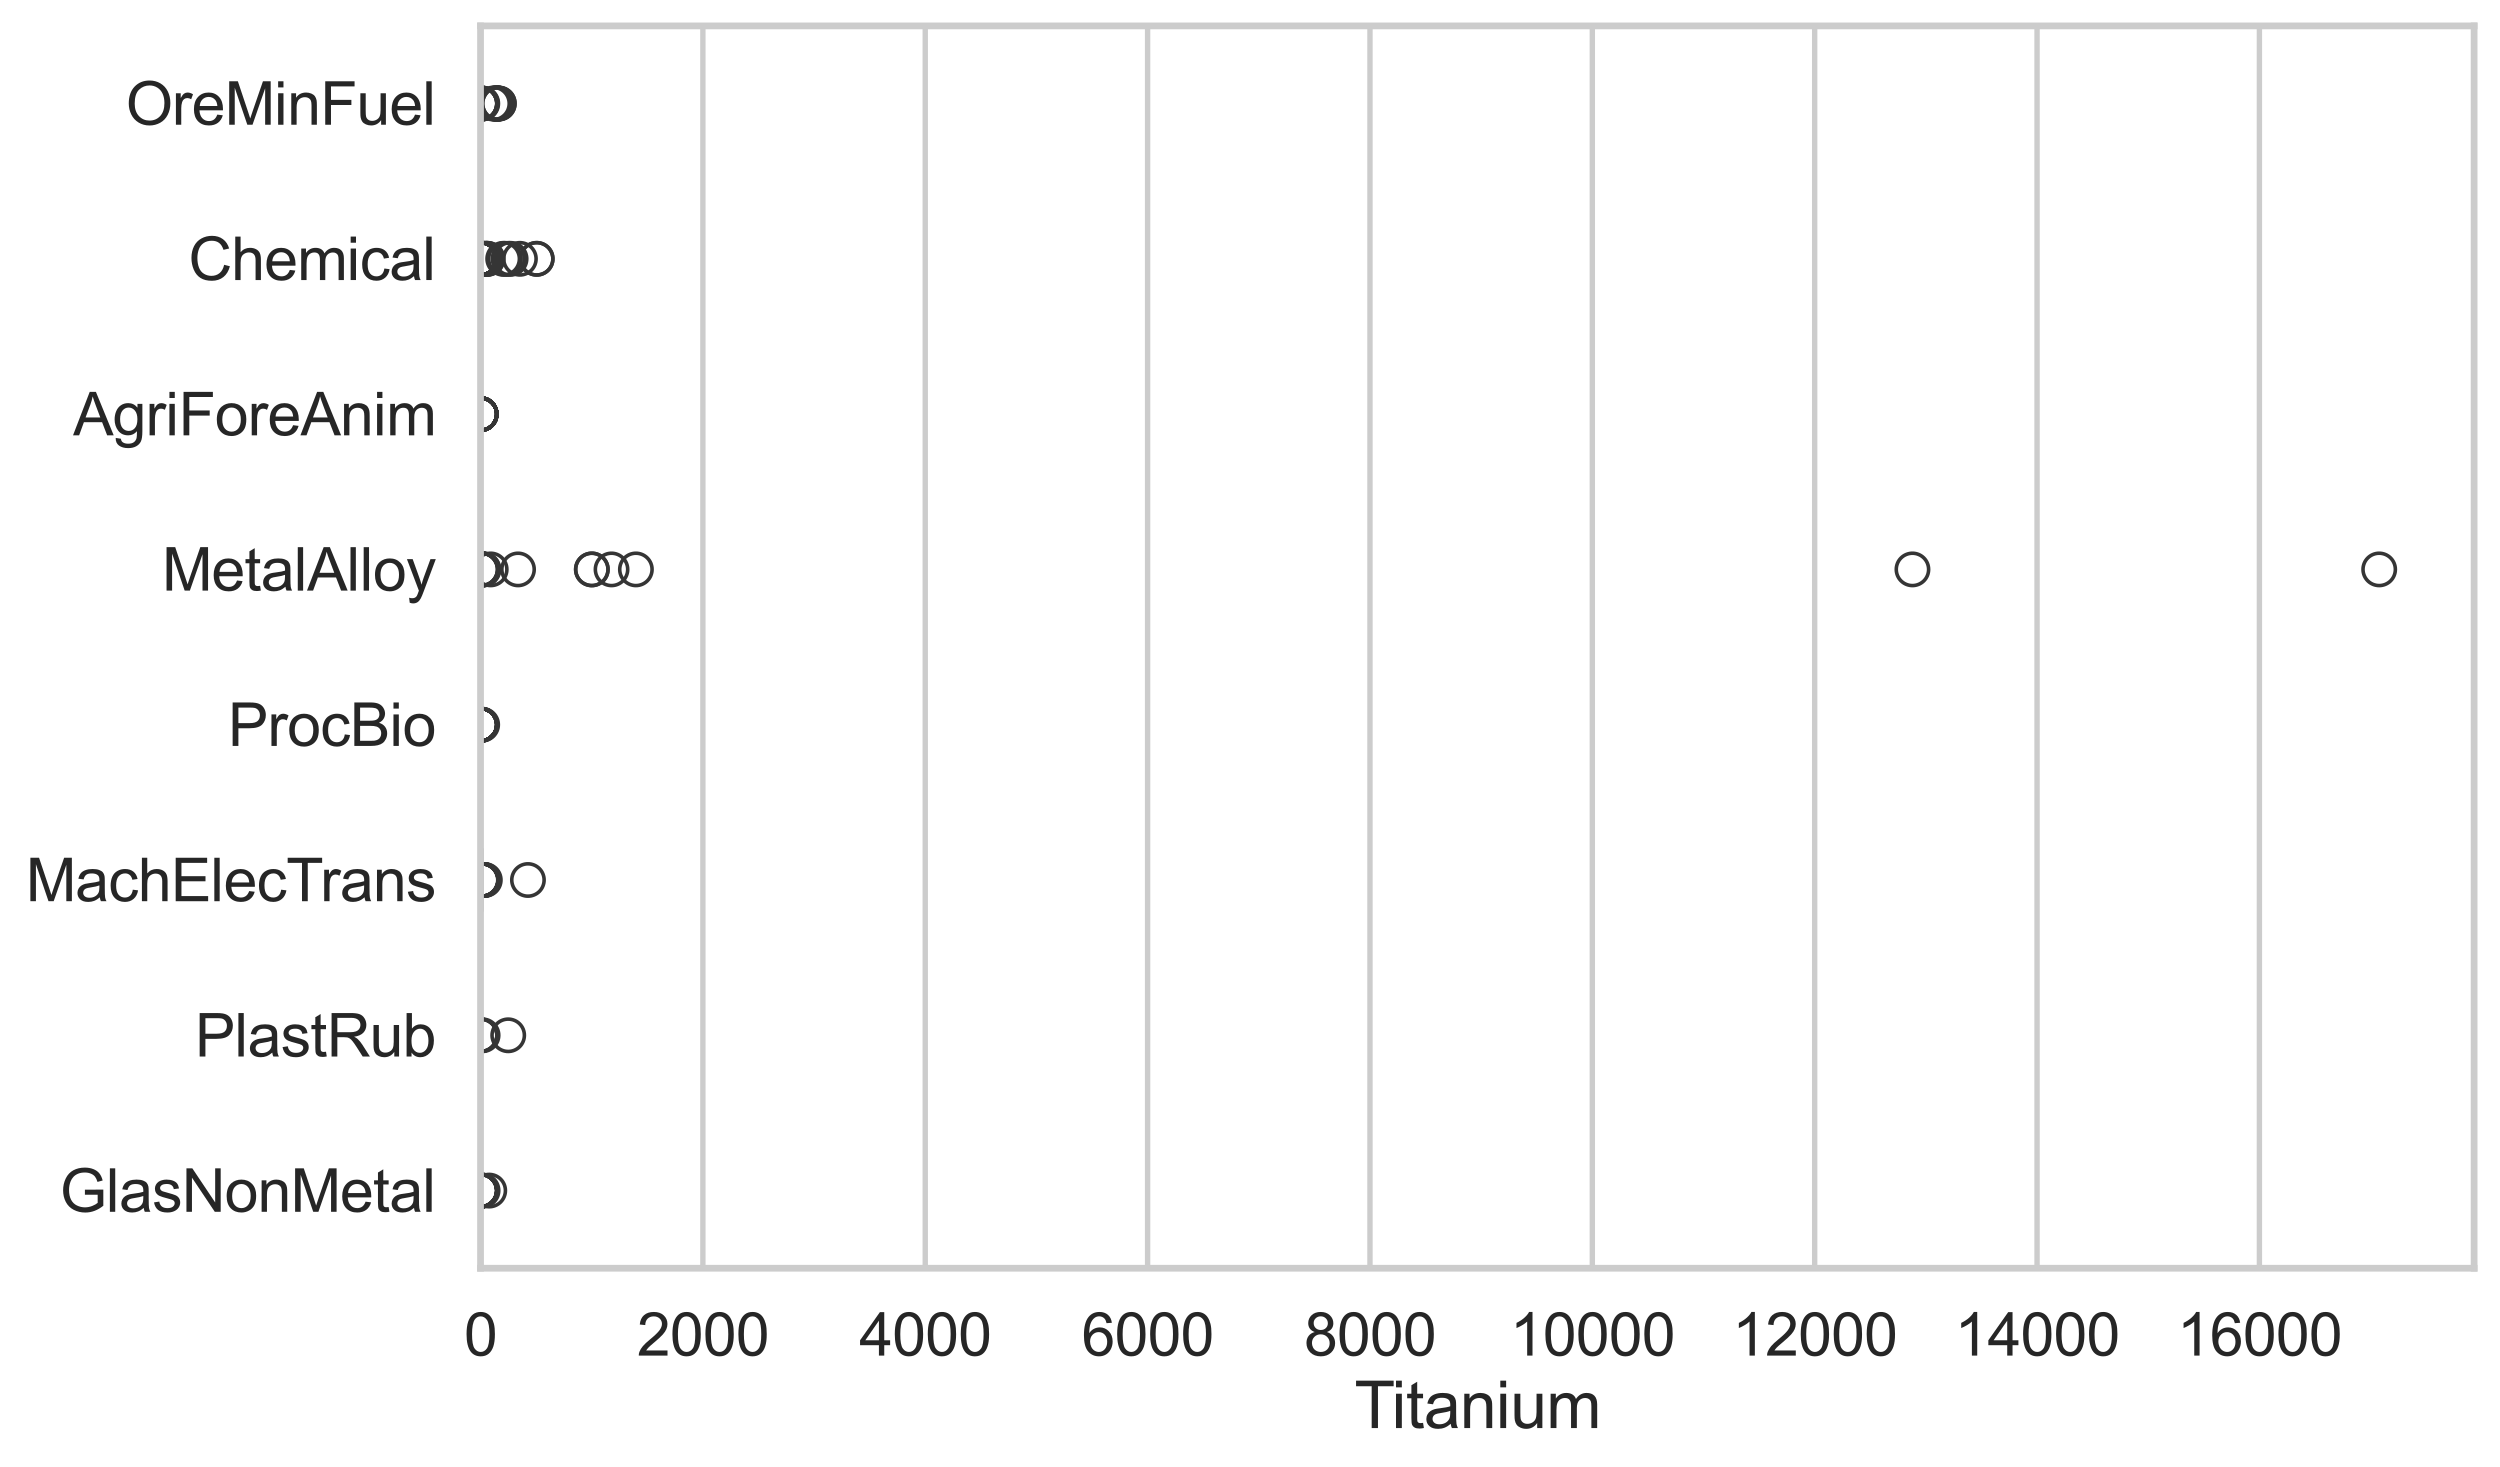 <?xml version="1.0" encoding="utf-8" standalone="no"?>
<!DOCTYPE svg PUBLIC "-//W3C//DTD SVG 1.1//EN"
  "http://www.w3.org/Graphics/SVG/1.1/DTD/svg11.dtd">
<svg xmlns:xlink="http://www.w3.org/1999/xlink" width="695.577pt" height="408.111pt" viewBox="0 0 695.577 408.111" xmlns="http://www.w3.org/2000/svg" version="1.1">
 <defs>
  <style type="text/css">*{stroke-linejoin: round; stroke-linecap: butt}</style>
 </defs>
 <g id="figure_1">
  <g id="patch_1">
   <path d="M 0 408.111 
L 695.577 408.111 
L 695.577 0 
L 0 0 
z
" style="fill: #ffffff"/>
  </g>
  <g id="axes_1">
   <g id="patch_2">
    <path d="M 133.697 352.86 
L 688.377 352.86 
L 688.377 7.2 
L 133.697 7.2 
z
" style="fill: #ffffff"/>
   </g>
   <g id="matplotlib.axis_1">
    <g id="xtick_1">
     <g id="line2d_1">
      <path d="M 133.697 352.86 
L 133.697 7.2 
" clip-path="url(#p183cb1e740)" style="fill: none; stroke: #cccccc; stroke-width: 1.5; stroke-linecap: round"/>
     </g>
     <g id="text_1">
      <!-- 0 -->
      <g style="fill: #262626" transform="translate(129.109 377.17) scale(0.165 -0.165)">
       <defs>
        <path id="ArialMT-30" d="M 266 2259 
Q 266 3072 433 3567 
Q 600 4063 929 4331 
Q 1259 4600 1759 4600 
Q 2128 4600 2406 4451 
Q 2684 4303 2865 4023 
Q 3047 3744 3150 3342 
Q 3253 2941 3253 2259 
Q 3253 1453 3087 958 
Q 2922 463 2592 192 
Q 2263 -78 1759 -78 
Q 1097 -78 719 397 
Q 266 969 266 2259 
z
M 844 2259 
Q 844 1131 1108 757 
Q 1372 384 1759 384 
Q 2147 384 2411 759 
Q 2675 1134 2675 2259 
Q 2675 3391 2411 3762 
Q 2147 4134 1753 4134 
Q 1366 4134 1134 3806 
Q 844 3388 844 2259 
z
" transform="scale(0.016)"/>
       </defs>
       <use xlink:href="#ArialMT-30"/>
      </g>
     </g>
    </g>
    <g id="xtick_2">
     <g id="line2d_2">
      <path d="M 195.564 352.86 
L 195.564 7.2 
" clip-path="url(#p183cb1e740)" style="fill: none; stroke: #cccccc; stroke-width: 1.5; stroke-linecap: round"/>
     </g>
     <g id="text_2">
      <!-- 2000 -->
      <g style="fill: #262626" transform="translate(177.213 377.17) scale(0.165 -0.165)">
       <defs>
        <path id="ArialMT-32" d="M 3222 541 
L 3222 0 
L 194 0 
Q 188 203 259 391 
Q 375 700 629 1000 
Q 884 1300 1366 1694 
Q 2113 2306 2375 2664 
Q 2638 3022 2638 3341 
Q 2638 3675 2398 3904 
Q 2159 4134 1775 4134 
Q 1369 4134 1125 3890 
Q 881 3647 878 3216 
L 300 3275 
Q 359 3922 746 4261 
Q 1134 4600 1788 4600 
Q 2447 4600 2831 4234 
Q 3216 3869 3216 3328 
Q 3216 3053 3103 2787 
Q 2991 2522 2730 2228 
Q 2469 1934 1863 1422 
Q 1356 997 1212 845 
Q 1069 694 975 541 
L 3222 541 
z
" transform="scale(0.016)"/>
       </defs>
       <use xlink:href="#ArialMT-32"/>
       <use xlink:href="#ArialMT-30" transform="translate(55.615 0)"/>
       <use xlink:href="#ArialMT-30" transform="translate(111.23 0)"/>
       <use xlink:href="#ArialMT-30" transform="translate(166.846 0)"/>
      </g>
     </g>
    </g>
    <g id="xtick_3">
     <g id="line2d_3">
      <path d="M 257.432 352.86 
L 257.432 7.2 
" clip-path="url(#p183cb1e740)" style="fill: none; stroke: #cccccc; stroke-width: 1.5; stroke-linecap: round"/>
     </g>
     <g id="text_3">
      <!-- 4000 -->
      <g style="fill: #262626" transform="translate(239.08 377.17) scale(0.165 -0.165)">
       <defs>
        <path id="ArialMT-34" d="M 2069 0 
L 2069 1097 
L 81 1097 
L 81 1613 
L 2172 4581 
L 2631 4581 
L 2631 1613 
L 3250 1613 
L 3250 1097 
L 2631 1097 
L 2631 0 
L 2069 0 
z
M 2069 1613 
L 2069 3678 
L 634 1613 
L 2069 1613 
z
" transform="scale(0.016)"/>
       </defs>
       <use xlink:href="#ArialMT-34"/>
       <use xlink:href="#ArialMT-30" transform="translate(55.615 0)"/>
       <use xlink:href="#ArialMT-30" transform="translate(111.23 0)"/>
       <use xlink:href="#ArialMT-30" transform="translate(166.846 0)"/>
      </g>
     </g>
    </g>
    <g id="xtick_4">
     <g id="line2d_4">
      <path d="M 319.299 352.86 
L 319.299 7.2 
" clip-path="url(#p183cb1e740)" style="fill: none; stroke: #cccccc; stroke-width: 1.5; stroke-linecap: round"/>
     </g>
     <g id="text_4">
      <!-- 6000 -->
      <g style="fill: #262626" transform="translate(300.948 377.17) scale(0.165 -0.165)">
       <defs>
        <path id="ArialMT-36" d="M 3184 3459 
L 2625 3416 
Q 2550 3747 2413 3897 
Q 2184 4138 1850 4138 
Q 1581 4138 1378 3988 
Q 1113 3794 959 3422 
Q 806 3050 800 2363 
Q 1003 2672 1297 2822 
Q 1591 2972 1913 2972 
Q 2475 2972 2870 2558 
Q 3266 2144 3266 1488 
Q 3266 1056 3080 686 
Q 2894 316 2569 119 
Q 2244 -78 1831 -78 
Q 1128 -78 684 439 
Q 241 956 241 2144 
Q 241 3472 731 4075 
Q 1159 4600 1884 4600 
Q 2425 4600 2770 4297 
Q 3116 3994 3184 3459 
z
M 888 1484 
Q 888 1194 1011 928 
Q 1134 663 1356 523 
Q 1578 384 1822 384 
Q 2178 384 2434 671 
Q 2691 959 2691 1453 
Q 2691 1928 2437 2201 
Q 2184 2475 1800 2475 
Q 1419 2475 1153 2201 
Q 888 1928 888 1484 
z
" transform="scale(0.016)"/>
       </defs>
       <use xlink:href="#ArialMT-36"/>
       <use xlink:href="#ArialMT-30" transform="translate(55.615 0)"/>
       <use xlink:href="#ArialMT-30" transform="translate(111.23 0)"/>
       <use xlink:href="#ArialMT-30" transform="translate(166.846 0)"/>
      </g>
     </g>
    </g>
    <g id="xtick_5">
     <g id="line2d_5">
      <path d="M 381.166 352.86 
L 381.166 7.2 
" clip-path="url(#p183cb1e740)" style="fill: none; stroke: #cccccc; stroke-width: 1.5; stroke-linecap: round"/>
     </g>
     <g id="text_5">
      <!-- 8000 -->
      <g style="fill: #262626" transform="translate(362.815 377.17) scale(0.165 -0.165)">
       <defs>
        <path id="ArialMT-38" d="M 1131 2484 
Q 781 2613 612 2850 
Q 444 3088 444 3419 
Q 444 3919 803 4259 
Q 1163 4600 1759 4600 
Q 2359 4600 2725 4251 
Q 3091 3903 3091 3403 
Q 3091 3084 2923 2848 
Q 2756 2613 2416 2484 
Q 2838 2347 3058 2040 
Q 3278 1734 3278 1309 
Q 3278 722 2862 322 
Q 2447 -78 1769 -78 
Q 1091 -78 675 323 
Q 259 725 259 1325 
Q 259 1772 486 2073 
Q 713 2375 1131 2484 
z
M 1019 3438 
Q 1019 3113 1228 2906 
Q 1438 2700 1772 2700 
Q 2097 2700 2305 2904 
Q 2513 3109 2513 3406 
Q 2513 3716 2298 3927 
Q 2084 4138 1766 4138 
Q 1444 4138 1231 3931 
Q 1019 3725 1019 3438 
z
M 838 1322 
Q 838 1081 952 856 
Q 1066 631 1291 507 
Q 1516 384 1775 384 
Q 2178 384 2440 643 
Q 2703 903 2703 1303 
Q 2703 1709 2433 1975 
Q 2163 2241 1756 2241 
Q 1359 2241 1098 1978 
Q 838 1716 838 1322 
z
" transform="scale(0.016)"/>
       </defs>
       <use xlink:href="#ArialMT-38"/>
       <use xlink:href="#ArialMT-30" transform="translate(55.615 0)"/>
       <use xlink:href="#ArialMT-30" transform="translate(111.23 0)"/>
       <use xlink:href="#ArialMT-30" transform="translate(166.846 0)"/>
      </g>
     </g>
    </g>
    <g id="xtick_6">
     <g id="line2d_6">
      <path d="M 443.033 352.86 
L 443.033 7.2 
" clip-path="url(#p183cb1e740)" style="fill: none; stroke: #cccccc; stroke-width: 1.5; stroke-linecap: round"/>
     </g>
     <g id="text_6">
      <!-- 10000 -->
      <g style="fill: #262626" transform="translate(420.095 377.17) scale(0.165 -0.165)">
       <defs>
        <path id="ArialMT-31" d="M 2384 0 
L 1822 0 
L 1822 3584 
Q 1619 3391 1289 3197 
Q 959 3003 697 2906 
L 697 3450 
Q 1169 3672 1522 3987 
Q 1875 4303 2022 4600 
L 2384 4600 
L 2384 0 
z
" transform="scale(0.016)"/>
       </defs>
       <use xlink:href="#ArialMT-31"/>
       <use xlink:href="#ArialMT-30" transform="translate(55.615 0)"/>
       <use xlink:href="#ArialMT-30" transform="translate(111.23 0)"/>
       <use xlink:href="#ArialMT-30" transform="translate(166.846 0)"/>
       <use xlink:href="#ArialMT-30" transform="translate(222.461 0)"/>
      </g>
     </g>
    </g>
    <g id="xtick_7">
     <g id="line2d_7">
      <path d="M 504.901 352.86 
L 504.901 7.2 
" clip-path="url(#p183cb1e740)" style="fill: none; stroke: #cccccc; stroke-width: 1.5; stroke-linecap: round"/>
     </g>
     <g id="text_7">
      <!-- 12000 -->
      <g style="fill: #262626" transform="translate(481.962 377.17) scale(0.165 -0.165)">
       <use xlink:href="#ArialMT-31"/>
       <use xlink:href="#ArialMT-32" transform="translate(55.615 0)"/>
       <use xlink:href="#ArialMT-30" transform="translate(111.23 0)"/>
       <use xlink:href="#ArialMT-30" transform="translate(166.846 0)"/>
       <use xlink:href="#ArialMT-30" transform="translate(222.461 0)"/>
      </g>
     </g>
    </g>
    <g id="xtick_8">
     <g id="line2d_8">
      <path d="M 566.768 352.86 
L 566.768 7.2 
" clip-path="url(#p183cb1e740)" style="fill: none; stroke: #cccccc; stroke-width: 1.5; stroke-linecap: round"/>
     </g>
     <g id="text_8">
      <!-- 14000 -->
      <g style="fill: #262626" transform="translate(543.829 377.17) scale(0.165 -0.165)">
       <use xlink:href="#ArialMT-31"/>
       <use xlink:href="#ArialMT-34" transform="translate(55.615 0)"/>
       <use xlink:href="#ArialMT-30" transform="translate(111.23 0)"/>
       <use xlink:href="#ArialMT-30" transform="translate(166.846 0)"/>
       <use xlink:href="#ArialMT-30" transform="translate(222.461 0)"/>
      </g>
     </g>
    </g>
    <g id="xtick_9">
     <g id="line2d_9">
      <path d="M 628.635 352.86 
L 628.635 7.2 
" clip-path="url(#p183cb1e740)" style="fill: none; stroke: #cccccc; stroke-width: 1.5; stroke-linecap: round"/>
     </g>
     <g id="text_9">
      <!-- 16000 -->
      <g style="fill: #262626" transform="translate(605.697 377.17) scale(0.165 -0.165)">
       <use xlink:href="#ArialMT-31"/>
       <use xlink:href="#ArialMT-36" transform="translate(55.615 0)"/>
       <use xlink:href="#ArialMT-30" transform="translate(111.23 0)"/>
       <use xlink:href="#ArialMT-30" transform="translate(166.846 0)"/>
       <use xlink:href="#ArialMT-30" transform="translate(222.461 0)"/>
      </g>
     </g>
    </g>
    <g id="text_10">
     <!-- Titanium -->
     <g style="fill: #262626" transform="translate(376.866 397.334) scale(0.18 -0.18)">
      <defs>
       <path id="ArialMT-54" d="M 1659 0 
L 1659 4041 
L 150 4041 
L 150 4581 
L 3781 4581 
L 3781 4041 
L 2266 4041 
L 2266 0 
L 1659 0 
z
" transform="scale(0.016)"/>
       <path id="ArialMT-69" d="M 425 3934 
L 425 4581 
L 988 4581 
L 988 3934 
L 425 3934 
z
M 425 0 
L 425 3319 
L 988 3319 
L 988 0 
L 425 0 
z
" transform="scale(0.016)"/>
       <path id="ArialMT-74" d="M 1650 503 
L 1731 6 
Q 1494 -44 1306 -44 
Q 1000 -44 831 53 
Q 663 150 594 308 
Q 525 466 525 972 
L 525 2881 
L 113 2881 
L 113 3319 
L 525 3319 
L 525 4141 
L 1084 4478 
L 1084 3319 
L 1650 3319 
L 1650 2881 
L 1084 2881 
L 1084 941 
Q 1084 700 1114 631 
Q 1144 563 1211 522 
Q 1278 481 1403 481 
Q 1497 481 1650 503 
z
" transform="scale(0.016)"/>
       <path id="ArialMT-61" d="M 2588 409 
Q 2275 144 1986 34 
Q 1697 -75 1366 -75 
Q 819 -75 525 192 
Q 231 459 231 875 
Q 231 1119 342 1320 
Q 453 1522 633 1644 
Q 813 1766 1038 1828 
Q 1203 1872 1538 1913 
Q 2219 1994 2541 2106 
Q 2544 2222 2544 2253 
Q 2544 2597 2384 2738 
Q 2169 2928 1744 2928 
Q 1347 2928 1158 2789 
Q 969 2650 878 2297 
L 328 2372 
Q 403 2725 575 2942 
Q 747 3159 1072 3276 
Q 1397 3394 1825 3394 
Q 2250 3394 2515 3294 
Q 2781 3194 2906 3042 
Q 3031 2891 3081 2659 
Q 3109 2516 3109 2141 
L 3109 1391 
Q 3109 606 3145 398 
Q 3181 191 3288 0 
L 2700 0 
Q 2613 175 2588 409 
z
M 2541 1666 
Q 2234 1541 1622 1453 
Q 1275 1403 1131 1340 
Q 988 1278 909 1158 
Q 831 1038 831 891 
Q 831 666 1001 516 
Q 1172 366 1500 366 
Q 1825 366 2078 508 
Q 2331 650 2450 897 
Q 2541 1088 2541 1459 
L 2541 1666 
z
" transform="scale(0.016)"/>
       <path id="ArialMT-6e" d="M 422 0 
L 422 3319 
L 928 3319 
L 928 2847 
Q 1294 3394 1984 3394 
Q 2284 3394 2536 3286 
Q 2788 3178 2913 3003 
Q 3038 2828 3088 2588 
Q 3119 2431 3119 2041 
L 3119 0 
L 2556 0 
L 2556 2019 
Q 2556 2363 2490 2533 
Q 2425 2703 2258 2804 
Q 2091 2906 1866 2906 
Q 1506 2906 1245 2678 
Q 984 2450 984 1813 
L 984 0 
L 422 0 
z
" transform="scale(0.016)"/>
       <path id="ArialMT-75" d="M 2597 0 
L 2597 488 
Q 2209 -75 1544 -75 
Q 1250 -75 995 37 
Q 741 150 617 320 
Q 494 491 444 738 
Q 409 903 409 1263 
L 409 3319 
L 972 3319 
L 972 1478 
Q 972 1038 1006 884 
Q 1059 663 1231 536 
Q 1403 409 1656 409 
Q 1909 409 2131 539 
Q 2353 669 2445 892 
Q 2538 1116 2538 1541 
L 2538 3319 
L 3100 3319 
L 3100 0 
L 2597 0 
z
" transform="scale(0.016)"/>
       <path id="ArialMT-6d" d="M 422 0 
L 422 3319 
L 925 3319 
L 925 2853 
Q 1081 3097 1340 3245 
Q 1600 3394 1931 3394 
Q 2300 3394 2536 3241 
Q 2772 3088 2869 2813 
Q 3263 3394 3894 3394 
Q 4388 3394 4653 3120 
Q 4919 2847 4919 2278 
L 4919 0 
L 4359 0 
L 4359 2091 
Q 4359 2428 4304 2576 
Q 4250 2725 4106 2815 
Q 3963 2906 3769 2906 
Q 3419 2906 3187 2673 
Q 2956 2441 2956 1928 
L 2956 0 
L 2394 0 
L 2394 2156 
Q 2394 2531 2256 2718 
Q 2119 2906 1806 2906 
Q 1569 2906 1367 2781 
Q 1166 2656 1075 2415 
Q 984 2175 984 1722 
L 984 0 
L 422 0 
z
" transform="scale(0.016)"/>
      </defs>
      <use xlink:href="#ArialMT-54"/>
      <use xlink:href="#ArialMT-69" transform="translate(57.334 0)"/>
      <use xlink:href="#ArialMT-74" transform="translate(79.551 0)"/>
      <use xlink:href="#ArialMT-61" transform="translate(107.334 0)"/>
      <use xlink:href="#ArialMT-6e" transform="translate(162.949 0)"/>
      <use xlink:href="#ArialMT-69" transform="translate(218.564 0)"/>
      <use xlink:href="#ArialMT-75" transform="translate(240.781 0)"/>
      <use xlink:href="#ArialMT-6d" transform="translate(296.396 0)"/>
     </g>
    </g>
   </g>
   <g id="matplotlib.axis_2">
    <g id="ytick_1">
     <g id="text_11">
      <!-- OreMinFuel -->
      <g style="fill: #262626" transform="translate(35.013 34.709) scale(0.165 -0.165)">
       <defs>
        <path id="ArialMT-4f" d="M 309 2231 
Q 309 3372 921 4017 
Q 1534 4663 2503 4663 
Q 3138 4663 3647 4359 
Q 4156 4056 4423 3514 
Q 4691 2972 4691 2284 
Q 4691 1588 4409 1038 
Q 4128 488 3612 205 
Q 3097 -78 2500 -78 
Q 1853 -78 1343 234 
Q 834 547 571 1087 
Q 309 1628 309 2231 
z
M 934 2222 
Q 934 1394 1379 917 
Q 1825 441 2497 441 
Q 3181 441 3623 922 
Q 4066 1403 4066 2288 
Q 4066 2847 3877 3264 
Q 3688 3681 3323 3911 
Q 2959 4141 2506 4141 
Q 1863 4141 1398 3698 
Q 934 3256 934 2222 
z
" transform="scale(0.016)"/>
        <path id="ArialMT-72" d="M 416 0 
L 416 3319 
L 922 3319 
L 922 2816 
Q 1116 3169 1280 3281 
Q 1444 3394 1641 3394 
Q 1925 3394 2219 3213 
L 2025 2691 
Q 1819 2813 1613 2813 
Q 1428 2813 1281 2702 
Q 1134 2591 1072 2394 
Q 978 2094 978 1738 
L 978 0 
L 416 0 
z
" transform="scale(0.016)"/>
        <path id="ArialMT-65" d="M 2694 1069 
L 3275 997 
Q 3138 488 2766 206 
Q 2394 -75 1816 -75 
Q 1088 -75 661 373 
Q 234 822 234 1631 
Q 234 2469 665 2931 
Q 1097 3394 1784 3394 
Q 2450 3394 2872 2941 
Q 3294 2488 3294 1666 
Q 3294 1616 3291 1516 
L 816 1516 
Q 847 969 1125 678 
Q 1403 388 1819 388 
Q 2128 388 2347 550 
Q 2566 713 2694 1069 
z
M 847 1978 
L 2700 1978 
Q 2663 2397 2488 2606 
Q 2219 2931 1791 2931 
Q 1403 2931 1139 2672 
Q 875 2413 847 1978 
z
" transform="scale(0.016)"/>
        <path id="ArialMT-4d" d="M 475 0 
L 475 4581 
L 1388 4581 
L 2472 1338 
Q 2622 884 2691 659 
Q 2769 909 2934 1394 
L 4031 4581 
L 4847 4581 
L 4847 0 
L 4263 0 
L 4263 3834 
L 2931 0 
L 2384 0 
L 1059 3900 
L 1059 0 
L 475 0 
z
" transform="scale(0.016)"/>
        <path id="ArialMT-46" d="M 525 0 
L 525 4581 
L 3616 4581 
L 3616 4041 
L 1131 4041 
L 1131 2622 
L 3281 2622 
L 3281 2081 
L 1131 2081 
L 1131 0 
L 525 0 
z
" transform="scale(0.016)"/>
        <path id="ArialMT-6c" d="M 409 0 
L 409 4581 
L 972 4581 
L 972 0 
L 409 0 
z
" transform="scale(0.016)"/>
       </defs>
       <use xlink:href="#ArialMT-4f"/>
       <use xlink:href="#ArialMT-72" transform="translate(77.783 0)"/>
       <use xlink:href="#ArialMT-65" transform="translate(111.084 0)"/>
       <use xlink:href="#ArialMT-4d" transform="translate(166.699 0)"/>
       <use xlink:href="#ArialMT-69" transform="translate(250 0)"/>
       <use xlink:href="#ArialMT-6e" transform="translate(272.217 0)"/>
       <use xlink:href="#ArialMT-46" transform="translate(327.832 0)"/>
       <use xlink:href="#ArialMT-75" transform="translate(388.916 0)"/>
       <use xlink:href="#ArialMT-65" transform="translate(444.531 0)"/>
       <use xlink:href="#ArialMT-6c" transform="translate(500.146 0)"/>
      </g>
     </g>
    </g>
    <g id="ytick_2">
     <g id="text_12">
      <!-- Chemical -->
      <g style="fill: #262626" transform="translate(52.428 77.916) scale(0.165 -0.165)">
       <defs>
        <path id="ArialMT-43" d="M 3763 1606 
L 4369 1453 
Q 4178 706 3683 314 
Q 3188 -78 2472 -78 
Q 1731 -78 1267 223 
Q 803 525 561 1097 
Q 319 1669 319 2325 
Q 319 3041 592 3573 
Q 866 4106 1370 4382 
Q 1875 4659 2481 4659 
Q 3169 4659 3637 4309 
Q 4106 3959 4291 3325 
L 3694 3184 
Q 3534 3684 3231 3912 
Q 2928 4141 2469 4141 
Q 1941 4141 1586 3887 
Q 1231 3634 1087 3207 
Q 944 2781 944 2328 
Q 944 1744 1114 1308 
Q 1284 872 1643 656 
Q 2003 441 2422 441 
Q 2931 441 3284 734 
Q 3638 1028 3763 1606 
z
" transform="scale(0.016)"/>
        <path id="ArialMT-68" d="M 422 0 
L 422 4581 
L 984 4581 
L 984 2938 
Q 1378 3394 1978 3394 
Q 2347 3394 2619 3248 
Q 2891 3103 3008 2847 
Q 3125 2591 3125 2103 
L 3125 0 
L 2563 0 
L 2563 2103 
Q 2563 2525 2380 2717 
Q 2197 2909 1863 2909 
Q 1613 2909 1392 2779 
Q 1172 2650 1078 2428 
Q 984 2206 984 1816 
L 984 0 
L 422 0 
z
" transform="scale(0.016)"/>
        <path id="ArialMT-63" d="M 2588 1216 
L 3141 1144 
Q 3050 572 2676 248 
Q 2303 -75 1759 -75 
Q 1078 -75 664 370 
Q 250 816 250 1647 
Q 250 2184 428 2587 
Q 606 2991 970 3192 
Q 1334 3394 1763 3394 
Q 2303 3394 2647 3120 
Q 2991 2847 3088 2344 
L 2541 2259 
Q 2463 2594 2264 2762 
Q 2066 2931 1784 2931 
Q 1359 2931 1093 2626 
Q 828 2322 828 1663 
Q 828 994 1084 691 
Q 1341 388 1753 388 
Q 2084 388 2306 591 
Q 2528 794 2588 1216 
z
" transform="scale(0.016)"/>
       </defs>
       <use xlink:href="#ArialMT-43"/>
       <use xlink:href="#ArialMT-68" transform="translate(72.217 0)"/>
       <use xlink:href="#ArialMT-65" transform="translate(127.832 0)"/>
       <use xlink:href="#ArialMT-6d" transform="translate(183.447 0)"/>
       <use xlink:href="#ArialMT-69" transform="translate(266.748 0)"/>
       <use xlink:href="#ArialMT-63" transform="translate(288.965 0)"/>
       <use xlink:href="#ArialMT-61" transform="translate(338.965 0)"/>
       <use xlink:href="#ArialMT-6c" transform="translate(394.58 0)"/>
      </g>
     </g>
    </g>
    <g id="ytick_3">
     <g id="text_13">
      <!-- AgriForeAnim -->
      <g style="fill: #262626" transform="translate(20.341 121.124) scale(0.165 -0.165)">
       <defs>
        <path id="ArialMT-41" d="M -9 0 
L 1750 4581 
L 2403 4581 
L 4278 0 
L 3588 0 
L 3053 1388 
L 1138 1388 
L 634 0 
L -9 0 
z
M 1313 1881 
L 2866 1881 
L 2388 3150 
Q 2169 3728 2063 4100 
Q 1975 3659 1816 3225 
L 1313 1881 
z
" transform="scale(0.016)"/>
        <path id="ArialMT-67" d="M 319 -275 
L 866 -356 
Q 900 -609 1056 -725 
Q 1266 -881 1628 -881 
Q 2019 -881 2231 -725 
Q 2444 -569 2519 -288 
Q 2563 -116 2559 434 
Q 2191 0 1641 0 
Q 956 0 581 494 
Q 206 988 206 1678 
Q 206 2153 378 2554 
Q 550 2956 876 3175 
Q 1203 3394 1644 3394 
Q 2231 3394 2613 2919 
L 2613 3319 
L 3131 3319 
L 3131 450 
Q 3131 -325 2973 -648 
Q 2816 -972 2473 -1159 
Q 2131 -1347 1631 -1347 
Q 1038 -1347 672 -1080 
Q 306 -813 319 -275 
z
M 784 1719 
Q 784 1066 1043 766 
Q 1303 466 1694 466 
Q 2081 466 2343 764 
Q 2606 1063 2606 1700 
Q 2606 2309 2336 2618 
Q 2066 2928 1684 2928 
Q 1309 2928 1046 2623 
Q 784 2319 784 1719 
z
" transform="scale(0.016)"/>
        <path id="ArialMT-6f" d="M 213 1659 
Q 213 2581 725 3025 
Q 1153 3394 1769 3394 
Q 2453 3394 2887 2945 
Q 3322 2497 3322 1706 
Q 3322 1066 3130 698 
Q 2938 331 2570 128 
Q 2203 -75 1769 -75 
Q 1072 -75 642 372 
Q 213 819 213 1659 
z
M 791 1659 
Q 791 1022 1069 705 
Q 1347 388 1769 388 
Q 2188 388 2466 706 
Q 2744 1025 2744 1678 
Q 2744 2294 2464 2611 
Q 2184 2928 1769 2928 
Q 1347 2928 1069 2612 
Q 791 2297 791 1659 
z
" transform="scale(0.016)"/>
       </defs>
       <use xlink:href="#ArialMT-41"/>
       <use xlink:href="#ArialMT-67" transform="translate(66.699 0)"/>
       <use xlink:href="#ArialMT-72" transform="translate(122.314 0)"/>
       <use xlink:href="#ArialMT-69" transform="translate(155.615 0)"/>
       <use xlink:href="#ArialMT-46" transform="translate(177.832 0)"/>
       <use xlink:href="#ArialMT-6f" transform="translate(238.916 0)"/>
       <use xlink:href="#ArialMT-72" transform="translate(294.531 0)"/>
       <use xlink:href="#ArialMT-65" transform="translate(327.832 0)"/>
       <use xlink:href="#ArialMT-41" transform="translate(383.447 0)"/>
       <use xlink:href="#ArialMT-6e" transform="translate(450.146 0)"/>
       <use xlink:href="#ArialMT-69" transform="translate(505.762 0)"/>
       <use xlink:href="#ArialMT-6d" transform="translate(527.979 0)"/>
      </g>
     </g>
    </g>
    <g id="ytick_4">
     <g id="text_14">
      <!-- MetalAlloy -->
      <g style="fill: #262626" transform="translate(45.088 164.331) scale(0.165 -0.165)">
       <defs>
        <path id="ArialMT-79" d="M 397 -1278 
L 334 -750 
Q 519 -800 656 -800 
Q 844 -800 956 -737 
Q 1069 -675 1141 -563 
Q 1194 -478 1313 -144 
Q 1328 -97 1363 -6 
L 103 3319 
L 709 3319 
L 1400 1397 
Q 1534 1031 1641 628 
Q 1738 1016 1872 1384 
L 2581 3319 
L 3144 3319 
L 1881 -56 
Q 1678 -603 1566 -809 
Q 1416 -1088 1222 -1217 
Q 1028 -1347 759 -1347 
Q 597 -1347 397 -1278 
z
" transform="scale(0.016)"/>
       </defs>
       <use xlink:href="#ArialMT-4d"/>
       <use xlink:href="#ArialMT-65" transform="translate(83.301 0)"/>
       <use xlink:href="#ArialMT-74" transform="translate(138.916 0)"/>
       <use xlink:href="#ArialMT-61" transform="translate(166.699 0)"/>
       <use xlink:href="#ArialMT-6c" transform="translate(222.314 0)"/>
       <use xlink:href="#ArialMT-41" transform="translate(244.531 0)"/>
       <use xlink:href="#ArialMT-6c" transform="translate(311.23 0)"/>
       <use xlink:href="#ArialMT-6c" transform="translate(333.447 0)"/>
       <use xlink:href="#ArialMT-6f" transform="translate(355.664 0)"/>
       <use xlink:href="#ArialMT-79" transform="translate(411.279 0)"/>
      </g>
     </g>
    </g>
    <g id="ytick_5">
     <g id="text_15">
      <!-- ProcBio -->
      <g style="fill: #262626" transform="translate(63.424 207.539) scale(0.165 -0.165)">
       <defs>
        <path id="ArialMT-50" d="M 494 0 
L 494 4581 
L 2222 4581 
Q 2678 4581 2919 4538 
Q 3256 4481 3484 4323 
Q 3713 4166 3852 3881 
Q 3991 3597 3991 3256 
Q 3991 2672 3619 2267 
Q 3247 1863 2275 1863 
L 1100 1863 
L 1100 0 
L 494 0 
z
M 1100 2403 
L 2284 2403 
Q 2872 2403 3119 2622 
Q 3366 2841 3366 3238 
Q 3366 3525 3220 3729 
Q 3075 3934 2838 4000 
Q 2684 4041 2272 4041 
L 1100 4041 
L 1100 2403 
z
" transform="scale(0.016)"/>
        <path id="ArialMT-42" d="M 469 0 
L 469 4581 
L 2188 4581 
Q 2713 4581 3030 4442 
Q 3347 4303 3526 4014 
Q 3706 3725 3706 3409 
Q 3706 3116 3547 2856 
Q 3388 2597 3066 2438 
Q 3481 2316 3704 2022 
Q 3928 1728 3928 1328 
Q 3928 1006 3792 729 
Q 3656 453 3456 303 
Q 3256 153 2954 76 
Q 2653 0 2216 0 
L 469 0 
z
M 1075 2656 
L 2066 2656 
Q 2469 2656 2644 2709 
Q 2875 2778 2992 2937 
Q 3109 3097 3109 3338 
Q 3109 3566 3000 3739 
Q 2891 3913 2687 3977 
Q 2484 4041 1991 4041 
L 1075 4041 
L 1075 2656 
z
M 1075 541 
L 2216 541 
Q 2509 541 2628 563 
Q 2838 600 2978 687 
Q 3119 775 3209 942 
Q 3300 1109 3300 1328 
Q 3300 1584 3169 1773 
Q 3038 1963 2805 2039 
Q 2572 2116 2134 2116 
L 1075 2116 
L 1075 541 
z
" transform="scale(0.016)"/>
       </defs>
       <use xlink:href="#ArialMT-50"/>
       <use xlink:href="#ArialMT-72" transform="translate(66.699 0)"/>
       <use xlink:href="#ArialMT-6f" transform="translate(100 0)"/>
       <use xlink:href="#ArialMT-63" transform="translate(155.615 0)"/>
       <use xlink:href="#ArialMT-42" transform="translate(205.615 0)"/>
       <use xlink:href="#ArialMT-69" transform="translate(272.314 0)"/>
       <use xlink:href="#ArialMT-6f" transform="translate(294.531 0)"/>
      </g>
     </g>
    </g>
    <g id="ytick_6">
     <g id="text_16">
      <!-- MachElecTrans -->
      <g style="fill: #262626" transform="translate(7.2 250.746) scale(0.165 -0.165)">
       <defs>
        <path id="ArialMT-45" d="M 506 0 
L 506 4581 
L 3819 4581 
L 3819 4041 
L 1113 4041 
L 1113 2638 
L 3647 2638 
L 3647 2100 
L 1113 2100 
L 1113 541 
L 3925 541 
L 3925 0 
L 506 0 
z
" transform="scale(0.016)"/>
        <path id="ArialMT-73" d="M 197 991 
L 753 1078 
Q 800 744 1014 566 
Q 1228 388 1613 388 
Q 2000 388 2187 545 
Q 2375 703 2375 916 
Q 2375 1106 2209 1216 
Q 2094 1291 1634 1406 
Q 1016 1563 777 1677 
Q 538 1791 414 1992 
Q 291 2194 291 2438 
Q 291 2659 392 2848 
Q 494 3038 669 3163 
Q 800 3259 1026 3326 
Q 1253 3394 1513 3394 
Q 1903 3394 2198 3281 
Q 2494 3169 2634 2976 
Q 2775 2784 2828 2463 
L 2278 2388 
Q 2241 2644 2061 2787 
Q 1881 2931 1553 2931 
Q 1166 2931 1000 2803 
Q 834 2675 834 2503 
Q 834 2394 903 2306 
Q 972 2216 1119 2156 
Q 1203 2125 1616 2013 
Q 2213 1853 2448 1751 
Q 2684 1650 2818 1456 
Q 2953 1263 2953 975 
Q 2953 694 2789 445 
Q 2625 197 2315 61 
Q 2006 -75 1616 -75 
Q 969 -75 630 194 
Q 291 463 197 991 
z
" transform="scale(0.016)"/>
       </defs>
       <use xlink:href="#ArialMT-4d"/>
       <use xlink:href="#ArialMT-61" transform="translate(83.301 0)"/>
       <use xlink:href="#ArialMT-63" transform="translate(138.916 0)"/>
       <use xlink:href="#ArialMT-68" transform="translate(188.916 0)"/>
       <use xlink:href="#ArialMT-45" transform="translate(244.531 0)"/>
       <use xlink:href="#ArialMT-6c" transform="translate(311.23 0)"/>
       <use xlink:href="#ArialMT-65" transform="translate(333.447 0)"/>
       <use xlink:href="#ArialMT-63" transform="translate(389.062 0)"/>
       <use xlink:href="#ArialMT-54" transform="translate(439.062 0)"/>
       <use xlink:href="#ArialMT-72" transform="translate(496.396 0)"/>
       <use xlink:href="#ArialMT-61" transform="translate(529.697 0)"/>
       <use xlink:href="#ArialMT-6e" transform="translate(585.312 0)"/>
       <use xlink:href="#ArialMT-73" transform="translate(640.928 0)"/>
      </g>
     </g>
    </g>
    <g id="ytick_7">
     <g id="text_17">
      <!-- PlastRub -->
      <g style="fill: #262626" transform="translate(54.248 293.954) scale(0.165 -0.165)">
       <defs>
        <path id="ArialMT-52" d="M 503 0 
L 503 4581 
L 2534 4581 
Q 3147 4581 3465 4457 
Q 3784 4334 3975 4021 
Q 4166 3709 4166 3331 
Q 4166 2844 3850 2509 
Q 3534 2175 2875 2084 
Q 3116 1969 3241 1856 
Q 3506 1613 3744 1247 
L 4541 0 
L 3778 0 
L 3172 953 
Q 2906 1366 2734 1584 
Q 2563 1803 2427 1890 
Q 2291 1978 2150 2013 
Q 2047 2034 1813 2034 
L 1109 2034 
L 1109 0 
L 503 0 
z
M 1109 2559 
L 2413 2559 
Q 2828 2559 3062 2645 
Q 3297 2731 3419 2920 
Q 3541 3109 3541 3331 
Q 3541 3656 3305 3865 
Q 3069 4075 2559 4075 
L 1109 4075 
L 1109 2559 
z
" transform="scale(0.016)"/>
        <path id="ArialMT-62" d="M 941 0 
L 419 0 
L 419 4581 
L 981 4581 
L 981 2947 
Q 1338 3394 1891 3394 
Q 2197 3394 2470 3270 
Q 2744 3147 2920 2923 
Q 3097 2700 3197 2384 
Q 3297 2069 3297 1709 
Q 3297 856 2875 390 
Q 2453 -75 1863 -75 
Q 1275 -75 941 416 
L 941 0 
z
M 934 1684 
Q 934 1088 1097 822 
Q 1363 388 1816 388 
Q 2184 388 2453 708 
Q 2722 1028 2722 1663 
Q 2722 2313 2464 2622 
Q 2206 2931 1841 2931 
Q 1472 2931 1203 2611 
Q 934 2291 934 1684 
z
" transform="scale(0.016)"/>
       </defs>
       <use xlink:href="#ArialMT-50"/>
       <use xlink:href="#ArialMT-6c" transform="translate(66.699 0)"/>
       <use xlink:href="#ArialMT-61" transform="translate(88.916 0)"/>
       <use xlink:href="#ArialMT-73" transform="translate(144.531 0)"/>
       <use xlink:href="#ArialMT-74" transform="translate(194.531 0)"/>
       <use xlink:href="#ArialMT-52" transform="translate(222.314 0)"/>
       <use xlink:href="#ArialMT-75" transform="translate(294.531 0)"/>
       <use xlink:href="#ArialMT-62" transform="translate(350.146 0)"/>
      </g>
     </g>
    </g>
    <g id="ytick_8">
     <g id="text_18">
      <!-- GlasNonMetal -->
      <g style="fill: #262626" transform="translate(16.659 337.161) scale(0.165 -0.165)">
       <defs>
        <path id="ArialMT-47" d="M 2638 1797 
L 2638 2334 
L 4578 2338 
L 4578 638 
Q 4131 281 3656 101 
Q 3181 -78 2681 -78 
Q 2006 -78 1454 211 
Q 903 500 622 1047 
Q 341 1594 341 2269 
Q 341 2938 620 3517 
Q 900 4097 1425 4378 
Q 1950 4659 2634 4659 
Q 3131 4659 3532 4498 
Q 3934 4338 4162 4050 
Q 4391 3763 4509 3300 
L 3963 3150 
Q 3859 3500 3706 3700 
Q 3553 3900 3268 4020 
Q 2984 4141 2638 4141 
Q 2222 4141 1919 4014 
Q 1616 3888 1430 3681 
Q 1244 3475 1141 3228 
Q 966 2803 966 2306 
Q 966 1694 1177 1281 
Q 1388 869 1791 669 
Q 2194 469 2647 469 
Q 3041 469 3416 620 
Q 3791 772 3984 944 
L 3984 1797 
L 2638 1797 
z
" transform="scale(0.016)"/>
        <path id="ArialMT-4e" d="M 488 0 
L 488 4581 
L 1109 4581 
L 3516 984 
L 3516 4581 
L 4097 4581 
L 4097 0 
L 3475 0 
L 1069 3600 
L 1069 0 
L 488 0 
z
" transform="scale(0.016)"/>
       </defs>
       <use xlink:href="#ArialMT-47"/>
       <use xlink:href="#ArialMT-6c" transform="translate(77.783 0)"/>
       <use xlink:href="#ArialMT-61" transform="translate(100 0)"/>
       <use xlink:href="#ArialMT-73" transform="translate(155.615 0)"/>
       <use xlink:href="#ArialMT-4e" transform="translate(205.615 0)"/>
       <use xlink:href="#ArialMT-6f" transform="translate(277.832 0)"/>
       <use xlink:href="#ArialMT-6e" transform="translate(333.447 0)"/>
       <use xlink:href="#ArialMT-4d" transform="translate(389.062 0)"/>
       <use xlink:href="#ArialMT-65" transform="translate(472.363 0)"/>
       <use xlink:href="#ArialMT-74" transform="translate(527.979 0)"/>
       <use xlink:href="#ArialMT-61" transform="translate(555.762 0)"/>
       <use xlink:href="#ArialMT-6c" transform="translate(611.377 0)"/>
      </g>
     </g>
    </g>
   </g>
   <g id="patch_3">
    <path d="M 133.697 11.521 
L 133.697 46.087 
L 133.7 46.087 
L 133.7 11.521 
L 133.697 11.521 
z
" clip-path="url(#p183cb1e740)" style="fill: #ca74db; stroke: #353535; stroke-linejoin: miter"/>
   </g>
   <g id="line2d_10">
    <path d="M 133.697 28.804 
L 133.697 28.804 
" clip-path="url(#p183cb1e740)" style="fill: none; stroke: #353535"/>
   </g>
   <g id="line2d_11">
    <path d="M 133.7 28.804 
L 133.704 28.804 
" clip-path="url(#p183cb1e740)" style="fill: none; stroke: #353535"/>
   </g>
   <g id="line2d_12">
    <path d="M 133.697 20.162 
L 133.697 37.445 
" clip-path="url(#p183cb1e740)" style="fill: none; stroke: #353535; stroke-linecap: round"/>
   </g>
   <g id="line2d_13">
    <path d="M 133.704 20.162 
L 133.704 37.445 
" clip-path="url(#p183cb1e740)" style="fill: none; stroke: #353535; stroke-linecap: round"/>
   </g>
   <g id="line2d_14">
    <defs>
     <path id="md2445fbc80" d="M 0 4.5 
C 1.193 4.5 2.338 4.026 3.182 3.182 
C 4.026 2.338 4.5 1.193 4.5 0 
C 4.5 -1.193 4.026 -2.338 3.182 -3.182 
C 2.338 -4.026 1.193 -4.5 0 -4.5 
C -1.193 -4.5 -2.338 -4.026 -3.182 -3.182 
C -4.026 -2.338 -4.5 -1.193 -4.5 0 
C -4.5 1.193 -4.026 2.338 -3.182 3.182 
C -2.338 4.026 -1.193 4.5 0 4.5 
z
" style="stroke: #353535"/>
    </defs>
    <g clip-path="url(#p183cb1e740)">
     <use xlink:href="#md2445fbc80" x="137.794" y="28.804" style="fill-opacity: 0; stroke: #353535"/>
     <use xlink:href="#md2445fbc80" x="138.087" y="28.804" style="fill-opacity: 0; stroke: #353535"/>
     <use xlink:href="#md2445fbc80" x="138.381" y="28.804" style="fill-opacity: 0; stroke: #353535"/>
     <use xlink:href="#md2445fbc80" x="133.889" y="28.804" style="fill-opacity: 0; stroke: #353535"/>
     <use xlink:href="#md2445fbc80" x="133.931" y="28.804" style="fill-opacity: 0; stroke: #353535"/>
     <use xlink:href="#md2445fbc80" x="137.176" y="28.804" style="fill-opacity: 0; stroke: #353535"/>
     <use xlink:href="#md2445fbc80" x="138.381" y="28.804" style="fill-opacity: 0; stroke: #353535"/>
     <use xlink:href="#md2445fbc80" x="133.706" y="28.804" style="fill-opacity: 0; stroke: #353535"/>
     <use xlink:href="#md2445fbc80" x="133.732" y="28.804" style="fill-opacity: 0; stroke: #353535"/>
     <use xlink:href="#md2445fbc80" x="138.246" y="28.804" style="fill-opacity: 0; stroke: #353535"/>
     <use xlink:href="#md2445fbc80" x="138.785" y="28.804" style="fill-opacity: 0; stroke: #353535"/>
     <use xlink:href="#md2445fbc80" x="133.743" y="28.804" style="fill-opacity: 0; stroke: #353535"/>
     <use xlink:href="#md2445fbc80" x="138.785" y="28.804" style="fill-opacity: 0; stroke: #353535"/>
     <use xlink:href="#md2445fbc80" x="138.398" y="28.804" style="fill-opacity: 0; stroke: #353535"/>
     <use xlink:href="#md2445fbc80" x="133.716" y="28.804" style="fill-opacity: 0; stroke: #353535"/>
     <use xlink:href="#md2445fbc80" x="134.185" y="28.804" style="fill-opacity: 0; stroke: #353535"/>
     <use xlink:href="#md2445fbc80" x="137.795" y="28.804" style="fill-opacity: 0; stroke: #353535"/>
     <use xlink:href="#md2445fbc80" x="134.063" y="28.804" style="fill-opacity: 0; stroke: #353535"/>
     <use xlink:href="#md2445fbc80" x="138.511" y="28.804" style="fill-opacity: 0; stroke: #353535"/>
     <use xlink:href="#md2445fbc80" x="137.792" y="28.804" style="fill-opacity: 0; stroke: #353535"/>
    </g>
   </g>
   <g id="patch_4">
    <path d="M 133.7 54.728 
L 133.7 89.294 
L 133.713 89.294 
L 133.713 54.728 
L 133.7 54.728 
z
" clip-path="url(#p183cb1e740)" style="fill: #5ca236; stroke: #353535; stroke-linejoin: miter"/>
   </g>
   <g id="line2d_15">
    <path d="M 133.7 72.011 
L 133.697 72.011 
" clip-path="url(#p183cb1e740)" style="fill: none; stroke: #353535"/>
   </g>
   <g id="line2d_16">
    <path d="M 133.713 72.011 
L 133.732 72.011 
" clip-path="url(#p183cb1e740)" style="fill: none; stroke: #353535"/>
   </g>
   <g id="line2d_17">
    <path d="M 133.697 63.37 
L 133.697 80.653 
" clip-path="url(#p183cb1e740)" style="fill: none; stroke: #353535; stroke-linecap: round"/>
   </g>
   <g id="line2d_18">
    <path d="M 133.732 63.37 
L 133.732 80.653 
" clip-path="url(#p183cb1e740)" style="fill: none; stroke: #353535; stroke-linecap: round"/>
   </g>
   <g id="line2d_19">
    <g clip-path="url(#p183cb1e740)">
     <use xlink:href="#md2445fbc80" x="133.843" y="72.011" style="fill-opacity: 0; stroke: #353535"/>
     <use xlink:href="#md2445fbc80" x="133.734" y="72.011" style="fill-opacity: 0; stroke: #353535"/>
     <use xlink:href="#md2445fbc80" x="135.511" y="72.011" style="fill-opacity: 0; stroke: #353535"/>
     <use xlink:href="#md2445fbc80" x="134.104" y="72.011" style="fill-opacity: 0; stroke: #353535"/>
     <use xlink:href="#md2445fbc80" x="133.79" y="72.011" style="fill-opacity: 0; stroke: #353535"/>
     <use xlink:href="#md2445fbc80" x="134.318" y="72.011" style="fill-opacity: 0; stroke: #353535"/>
     <use xlink:href="#md2445fbc80" x="134.471" y="72.011" style="fill-opacity: 0; stroke: #353535"/>
     <use xlink:href="#md2445fbc80" x="134.113" y="72.011" style="fill-opacity: 0; stroke: #353535"/>
     <use xlink:href="#md2445fbc80" x="133.789" y="72.011" style="fill-opacity: 0; stroke: #353535"/>
     <use xlink:href="#md2445fbc80" x="133.74" y="72.011" style="fill-opacity: 0; stroke: #353535"/>
     <use xlink:href="#md2445fbc80" x="133.747" y="72.011" style="fill-opacity: 0; stroke: #353535"/>
     <use xlink:href="#md2445fbc80" x="133.764" y="72.011" style="fill-opacity: 0; stroke: #353535"/>
     <use xlink:href="#md2445fbc80" x="133.78" y="72.011" style="fill-opacity: 0; stroke: #353535"/>
     <use xlink:href="#md2445fbc80" x="133.737" y="72.011" style="fill-opacity: 0; stroke: #353535"/>
     <use xlink:href="#md2445fbc80" x="133.928" y="72.011" style="fill-opacity: 0; stroke: #353535"/>
     <use xlink:href="#md2445fbc80" x="133.739" y="72.011" style="fill-opacity: 0; stroke: #353535"/>
     <use xlink:href="#md2445fbc80" x="133.759" y="72.011" style="fill-opacity: 0; stroke: #353535"/>
     <use xlink:href="#md2445fbc80" x="133.843" y="72.011" style="fill-opacity: 0; stroke: #353535"/>
     <use xlink:href="#md2445fbc80" x="133.915" y="72.011" style="fill-opacity: 0; stroke: #353535"/>
     <use xlink:href="#md2445fbc80" x="133.735" y="72.011" style="fill-opacity: 0; stroke: #353535"/>
     <use xlink:href="#md2445fbc80" x="133.755" y="72.011" style="fill-opacity: 0; stroke: #353535"/>
     <use xlink:href="#md2445fbc80" x="133.747" y="72.011" style="fill-opacity: 0; stroke: #353535"/>
     <use xlink:href="#md2445fbc80" x="135.246" y="72.011" style="fill-opacity: 0; stroke: #353535"/>
     <use xlink:href="#md2445fbc80" x="133.737" y="72.011" style="fill-opacity: 0; stroke: #353535"/>
     <use xlink:href="#md2445fbc80" x="133.739" y="72.011" style="fill-opacity: 0; stroke: #353535"/>
     <use xlink:href="#md2445fbc80" x="141.49" y="72.011" style="fill-opacity: 0; stroke: #353535"/>
     <use xlink:href="#md2445fbc80" x="133.734" y="72.011" style="fill-opacity: 0; stroke: #353535"/>
     <use xlink:href="#md2445fbc80" x="133.749" y="72.011" style="fill-opacity: 0; stroke: #353535"/>
     <use xlink:href="#md2445fbc80" x="134.227" y="72.011" style="fill-opacity: 0; stroke: #353535"/>
     <use xlink:href="#md2445fbc80" x="149.328" y="72.011" style="fill-opacity: 0; stroke: #353535"/>
     <use xlink:href="#md2445fbc80" x="133.771" y="72.011" style="fill-opacity: 0; stroke: #353535"/>
     <use xlink:href="#md2445fbc80" x="133.798" y="72.011" style="fill-opacity: 0; stroke: #353535"/>
     <use xlink:href="#md2445fbc80" x="133.737" y="72.011" style="fill-opacity: 0; stroke: #353535"/>
     <use xlink:href="#md2445fbc80" x="142.061" y="72.011" style="fill-opacity: 0; stroke: #353535"/>
     <use xlink:href="#md2445fbc80" x="140.486" y="72.011" style="fill-opacity: 0; stroke: #353535"/>
     <use xlink:href="#md2445fbc80" x="140.006" y="72.011" style="fill-opacity: 0; stroke: #353535"/>
     <use xlink:href="#md2445fbc80" x="133.93" y="72.011" style="fill-opacity: 0; stroke: #353535"/>
     <use xlink:href="#md2445fbc80" x="133.744" y="72.011" style="fill-opacity: 0; stroke: #353535"/>
     <use xlink:href="#md2445fbc80" x="133.767" y="72.011" style="fill-opacity: 0; stroke: #353535"/>
     <use xlink:href="#md2445fbc80" x="133.788" y="72.011" style="fill-opacity: 0; stroke: #353535"/>
     <use xlink:href="#md2445fbc80" x="133.947" y="72.011" style="fill-opacity: 0; stroke: #353535"/>
     <use xlink:href="#md2445fbc80" x="133.736" y="72.011" style="fill-opacity: 0; stroke: #353535"/>
     <use xlink:href="#md2445fbc80" x="133.737" y="72.011" style="fill-opacity: 0; stroke: #353535"/>
     <use xlink:href="#md2445fbc80" x="133.736" y="72.011" style="fill-opacity: 0; stroke: #353535"/>
     <use xlink:href="#md2445fbc80" x="133.987" y="72.011" style="fill-opacity: 0; stroke: #353535"/>
     <use xlink:href="#md2445fbc80" x="133.796" y="72.011" style="fill-opacity: 0; stroke: #353535"/>
     <use xlink:href="#md2445fbc80" x="133.737" y="72.011" style="fill-opacity: 0; stroke: #353535"/>
     <use xlink:href="#md2445fbc80" x="133.771" y="72.011" style="fill-opacity: 0; stroke: #353535"/>
     <use xlink:href="#md2445fbc80" x="133.745" y="72.011" style="fill-opacity: 0; stroke: #353535"/>
     <use xlink:href="#md2445fbc80" x="133.925" y="72.011" style="fill-opacity: 0; stroke: #353535"/>
     <use xlink:href="#md2445fbc80" x="133.754" y="72.011" style="fill-opacity: 0; stroke: #353535"/>
     <use xlink:href="#md2445fbc80" x="133.9" y="72.011" style="fill-opacity: 0; stroke: #353535"/>
     <use xlink:href="#md2445fbc80" x="135.658" y="72.011" style="fill-opacity: 0; stroke: #353535"/>
     <use xlink:href="#md2445fbc80" x="144.658" y="72.011" style="fill-opacity: 0; stroke: #353535"/>
     <use xlink:href="#md2445fbc80" x="133.751" y="72.011" style="fill-opacity: 0; stroke: #353535"/>
     <use xlink:href="#md2445fbc80" x="133.778" y="72.011" style="fill-opacity: 0; stroke: #353535"/>
     <use xlink:href="#md2445fbc80" x="133.736" y="72.011" style="fill-opacity: 0; stroke: #353535"/>
     <use xlink:href="#md2445fbc80" x="133.742" y="72.011" style="fill-opacity: 0; stroke: #353535"/>
     <use xlink:href="#md2445fbc80" x="133.735" y="72.011" style="fill-opacity: 0; stroke: #353535"/>
     <use xlink:href="#md2445fbc80" x="134.015" y="72.011" style="fill-opacity: 0; stroke: #353535"/>
     <use xlink:href="#md2445fbc80" x="133.804" y="72.011" style="fill-opacity: 0; stroke: #353535"/>
     <use xlink:href="#md2445fbc80" x="135.103" y="72.011" style="fill-opacity: 0; stroke: #353535"/>
     <use xlink:href="#md2445fbc80" x="134.362" y="72.011" style="fill-opacity: 0; stroke: #353535"/>
     <use xlink:href="#md2445fbc80" x="133.783" y="72.011" style="fill-opacity: 0; stroke: #353535"/>
     <use xlink:href="#md2445fbc80" x="134.026" y="72.011" style="fill-opacity: 0; stroke: #353535"/>
     <use xlink:href="#md2445fbc80" x="133.735" y="72.011" style="fill-opacity: 0; stroke: #353535"/>
     <use xlink:href="#md2445fbc80" x="149.328" y="72.011" style="fill-opacity: 0; stroke: #353535"/>
     <use xlink:href="#md2445fbc80" x="133.747" y="72.011" style="fill-opacity: 0; stroke: #353535"/>
     <use xlink:href="#md2445fbc80" x="134.103" y="72.011" style="fill-opacity: 0; stroke: #353535"/>
     <use xlink:href="#md2445fbc80" x="133.784" y="72.011" style="fill-opacity: 0; stroke: #353535"/>
     <use xlink:href="#md2445fbc80" x="133.771" y="72.011" style="fill-opacity: 0; stroke: #353535"/>
     <use xlink:href="#md2445fbc80" x="133.836" y="72.011" style="fill-opacity: 0; stroke: #353535"/>
     <use xlink:href="#md2445fbc80" x="133.743" y="72.011" style="fill-opacity: 0; stroke: #353535"/>
     <use xlink:href="#md2445fbc80" x="133.735" y="72.011" style="fill-opacity: 0; stroke: #353535"/>
     <use xlink:href="#md2445fbc80" x="133.74" y="72.011" style="fill-opacity: 0; stroke: #353535"/>
     <use xlink:href="#md2445fbc80" x="133.739" y="72.011" style="fill-opacity: 0; stroke: #353535"/>
     <use xlink:href="#md2445fbc80" x="133.765" y="72.011" style="fill-opacity: 0; stroke: #353535"/>
     <use xlink:href="#md2445fbc80" x="133.83" y="72.011" style="fill-opacity: 0; stroke: #353535"/>
     <use xlink:href="#md2445fbc80" x="133.804" y="72.011" style="fill-opacity: 0; stroke: #353535"/>
     <use xlink:href="#md2445fbc80" x="133.756" y="72.011" style="fill-opacity: 0; stroke: #353535"/>
    </g>
   </g>
   <g id="patch_5">
    <path d="M 133.698 97.936 
L 133.698 132.502 
L 133.699 132.502 
L 133.699 97.936 
L 133.698 97.936 
z
" clip-path="url(#p183cb1e740)" style="fill: #68afd7; stroke: #353535; stroke-linejoin: miter"/>
   </g>
   <g id="line2d_20">
    <path d="M 133.698 115.219 
L 133.697 115.219 
" clip-path="url(#p183cb1e740)" style="fill: none; stroke: #353535"/>
   </g>
   <g id="line2d_21">
    <path d="M 133.699 115.219 
L 133.702 115.219 
" clip-path="url(#p183cb1e740)" style="fill: none; stroke: #353535"/>
   </g>
   <g id="line2d_22">
    <path d="M 133.697 106.577 
L 133.697 123.86 
" clip-path="url(#p183cb1e740)" style="fill: none; stroke: #353535; stroke-linecap: round"/>
   </g>
   <g id="line2d_23">
    <path d="M 133.702 106.577 
L 133.702 123.86 
" clip-path="url(#p183cb1e740)" style="fill: none; stroke: #353535; stroke-linecap: round"/>
   </g>
   <g id="line2d_24">
    <g clip-path="url(#p183cb1e740)">
     <use xlink:href="#md2445fbc80" x="133.702" y="115.219" style="fill-opacity: 0; stroke: #353535"/>
     <use xlink:href="#md2445fbc80" x="133.711" y="115.219" style="fill-opacity: 0; stroke: #353535"/>
     <use xlink:href="#md2445fbc80" x="133.707" y="115.219" style="fill-opacity: 0; stroke: #353535"/>
     <use xlink:href="#md2445fbc80" x="133.704" y="115.219" style="fill-opacity: 0; stroke: #353535"/>
     <use xlink:href="#md2445fbc80" x="133.705" y="115.219" style="fill-opacity: 0; stroke: #353535"/>
     <use xlink:href="#md2445fbc80" x="133.706" y="115.219" style="fill-opacity: 0; stroke: #353535"/>
     <use xlink:href="#md2445fbc80" x="133.705" y="115.219" style="fill-opacity: 0; stroke: #353535"/>
     <use xlink:href="#md2445fbc80" x="133.703" y="115.219" style="fill-opacity: 0; stroke: #353535"/>
     <use xlink:href="#md2445fbc80" x="133.707" y="115.219" style="fill-opacity: 0; stroke: #353535"/>
     <use xlink:href="#md2445fbc80" x="133.711" y="115.219" style="fill-opacity: 0; stroke: #353535"/>
     <use xlink:href="#md2445fbc80" x="133.702" y="115.219" style="fill-opacity: 0; stroke: #353535"/>
     <use xlink:href="#md2445fbc80" x="133.709" y="115.219" style="fill-opacity: 0; stroke: #353535"/>
     <use xlink:href="#md2445fbc80" x="133.703" y="115.219" style="fill-opacity: 0; stroke: #353535"/>
     <use xlink:href="#md2445fbc80" x="133.702" y="115.219" style="fill-opacity: 0; stroke: #353535"/>
     <use xlink:href="#md2445fbc80" x="133.752" y="115.219" style="fill-opacity: 0; stroke: #353535"/>
     <use xlink:href="#md2445fbc80" x="133.702" y="115.219" style="fill-opacity: 0; stroke: #353535"/>
     <use xlink:href="#md2445fbc80" x="133.703" y="115.219" style="fill-opacity: 0; stroke: #353535"/>
     <use xlink:href="#md2445fbc80" x="133.702" y="115.219" style="fill-opacity: 0; stroke: #353535"/>
     <use xlink:href="#md2445fbc80" x="133.702" y="115.219" style="fill-opacity: 0; stroke: #353535"/>
     <use xlink:href="#md2445fbc80" x="133.715" y="115.219" style="fill-opacity: 0; stroke: #353535"/>
     <use xlink:href="#md2445fbc80" x="133.703" y="115.219" style="fill-opacity: 0; stroke: #353535"/>
     <use xlink:href="#md2445fbc80" x="133.736" y="115.219" style="fill-opacity: 0; stroke: #353535"/>
     <use xlink:href="#md2445fbc80" x="133.703" y="115.219" style="fill-opacity: 0; stroke: #353535"/>
     <use xlink:href="#md2445fbc80" x="133.703" y="115.219" style="fill-opacity: 0; stroke: #353535"/>
     <use xlink:href="#md2445fbc80" x="133.728" y="115.219" style="fill-opacity: 0; stroke: #353535"/>
     <use xlink:href="#md2445fbc80" x="133.703" y="115.219" style="fill-opacity: 0; stroke: #353535"/>
    </g>
   </g>
   <g id="patch_6">
    <path d="M 133.699 141.143 
L 133.699 175.709 
L 133.774 175.709 
L 133.774 141.143 
L 133.699 141.143 
z
" clip-path="url(#p183cb1e740)" style="fill: #daac58; stroke: #353535; stroke-linejoin: miter"/>
   </g>
   <g id="line2d_25">
    <path d="M 133.699 158.426 
L 133.697 158.426 
" clip-path="url(#p183cb1e740)" style="fill: none; stroke: #353535"/>
   </g>
   <g id="line2d_26">
    <path d="M 133.774 158.426 
L 133.859 158.426 
" clip-path="url(#p183cb1e740)" style="fill: none; stroke: #353535"/>
   </g>
   <g id="line2d_27">
    <path d="M 133.697 149.785 
L 133.697 167.068 
" clip-path="url(#p183cb1e740)" style="fill: none; stroke: #353535; stroke-linecap: round"/>
   </g>
   <g id="line2d_28">
    <path d="M 133.859 149.785 
L 133.859 167.068 
" clip-path="url(#p183cb1e740)" style="fill: none; stroke: #353535; stroke-linecap: round"/>
   </g>
   <g id="line2d_29">
    <g clip-path="url(#p183cb1e740)">
     <use xlink:href="#md2445fbc80" x="133.977" y="158.426" style="fill-opacity: 0; stroke: #353535"/>
     <use xlink:href="#md2445fbc80" x="133.939" y="158.426" style="fill-opacity: 0; stroke: #353535"/>
     <use xlink:href="#md2445fbc80" x="532.102" y="158.426" style="fill-opacity: 0; stroke: #353535"/>
     <use xlink:href="#md2445fbc80" x="134.037" y="158.426" style="fill-opacity: 0; stroke: #353535"/>
     <use xlink:href="#md2445fbc80" x="134.066" y="158.426" style="fill-opacity: 0; stroke: #353535"/>
     <use xlink:href="#md2445fbc80" x="133.895" y="158.426" style="fill-opacity: 0; stroke: #353535"/>
     <use xlink:href="#md2445fbc80" x="134.441" y="158.426" style="fill-opacity: 0; stroke: #353535"/>
     <use xlink:href="#md2445fbc80" x="176.927" y="158.426" style="fill-opacity: 0; stroke: #353535"/>
     <use xlink:href="#md2445fbc80" x="134.179" y="158.426" style="fill-opacity: 0; stroke: #353535"/>
     <use xlink:href="#md2445fbc80" x="661.964" y="158.426" style="fill-opacity: 0; stroke: #353535"/>
     <use xlink:href="#md2445fbc80" x="164.664" y="158.426" style="fill-opacity: 0; stroke: #353535"/>
     <use xlink:href="#md2445fbc80" x="144.135" y="158.426" style="fill-opacity: 0; stroke: #353535"/>
     <use xlink:href="#md2445fbc80" x="136.526" y="158.426" style="fill-opacity: 0; stroke: #353535"/>
     <use xlink:href="#md2445fbc80" x="134.259" y="158.426" style="fill-opacity: 0; stroke: #353535"/>
     <use xlink:href="#md2445fbc80" x="170.145" y="158.426" style="fill-opacity: 0; stroke: #353535"/>
     <use xlink:href="#md2445fbc80" x="164.666" y="158.426" style="fill-opacity: 0; stroke: #353535"/>
     <use xlink:href="#md2445fbc80" x="134.526" y="158.426" style="fill-opacity: 0; stroke: #353535"/>
    </g>
   </g>
   <g id="patch_7">
    <path d="M 133.697 184.351 
L 133.697 218.917 
L 133.701 218.917 
L 133.701 184.351 
L 133.697 184.351 
z
" clip-path="url(#p183cb1e740)" style="fill: #166c9c; stroke: #353535; stroke-linejoin: miter"/>
   </g>
   <g id="line2d_30">
    <path d="M 133.697 201.634 
L 133.697 201.634 
" clip-path="url(#p183cb1e740)" style="fill: none; stroke: #353535"/>
   </g>
   <g id="line2d_31">
    <path d="M 133.701 201.634 
L 133.706 201.634 
" clip-path="url(#p183cb1e740)" style="fill: none; stroke: #353535"/>
   </g>
   <g id="line2d_32">
    <path d="M 133.697 192.992 
L 133.697 210.275 
" clip-path="url(#p183cb1e740)" style="fill: none; stroke: #353535; stroke-linecap: round"/>
   </g>
   <g id="line2d_33">
    <path d="M 133.706 192.992 
L 133.706 210.275 
" clip-path="url(#p183cb1e740)" style="fill: none; stroke: #353535; stroke-linecap: round"/>
   </g>
   <g id="line2d_34">
    <g clip-path="url(#p183cb1e740)">
     <use xlink:href="#md2445fbc80" x="133.774" y="201.634" style="fill-opacity: 0; stroke: #353535"/>
     <use xlink:href="#md2445fbc80" x="133.71" y="201.634" style="fill-opacity: 0; stroke: #353535"/>
     <use xlink:href="#md2445fbc80" x="133.73" y="201.634" style="fill-opacity: 0; stroke: #353535"/>
     <use xlink:href="#md2445fbc80" x="133.736" y="201.634" style="fill-opacity: 0; stroke: #353535"/>
     <use xlink:href="#md2445fbc80" x="133.814" y="201.634" style="fill-opacity: 0; stroke: #353535"/>
     <use xlink:href="#md2445fbc80" x="133.712" y="201.634" style="fill-opacity: 0; stroke: #353535"/>
     <use xlink:href="#md2445fbc80" x="133.715" y="201.634" style="fill-opacity: 0; stroke: #353535"/>
     <use xlink:href="#md2445fbc80" x="133.774" y="201.634" style="fill-opacity: 0; stroke: #353535"/>
     <use xlink:href="#md2445fbc80" x="133.726" y="201.634" style="fill-opacity: 0; stroke: #353535"/>
     <use xlink:href="#md2445fbc80" x="133.715" y="201.634" style="fill-opacity: 0; stroke: #353535"/>
     <use xlink:href="#md2445fbc80" x="133.929" y="201.634" style="fill-opacity: 0; stroke: #353535"/>
     <use xlink:href="#md2445fbc80" x="133.711" y="201.634" style="fill-opacity: 0; stroke: #353535"/>
     <use xlink:href="#md2445fbc80" x="133.742" y="201.634" style="fill-opacity: 0; stroke: #353535"/>
     <use xlink:href="#md2445fbc80" x="133.771" y="201.634" style="fill-opacity: 0; stroke: #353535"/>
     <use xlink:href="#md2445fbc80" x="133.71" y="201.634" style="fill-opacity: 0; stroke: #353535"/>
     <use xlink:href="#md2445fbc80" x="133.726" y="201.634" style="fill-opacity: 0; stroke: #353535"/>
     <use xlink:href="#md2445fbc80" x="133.714" y="201.634" style="fill-opacity: 0; stroke: #353535"/>
     <use xlink:href="#md2445fbc80" x="133.709" y="201.634" style="fill-opacity: 0; stroke: #353535"/>
     <use xlink:href="#md2445fbc80" x="133.749" y="201.634" style="fill-opacity: 0; stroke: #353535"/>
     <use xlink:href="#md2445fbc80" x="134.151" y="201.634" style="fill-opacity: 0; stroke: #353535"/>
     <use xlink:href="#md2445fbc80" x="133.713" y="201.634" style="fill-opacity: 0; stroke: #353535"/>
     <use xlink:href="#md2445fbc80" x="133.716" y="201.634" style="fill-opacity: 0; stroke: #353535"/>
     <use xlink:href="#md2445fbc80" x="133.717" y="201.634" style="fill-opacity: 0; stroke: #353535"/>
     <use xlink:href="#md2445fbc80" x="133.713" y="201.634" style="fill-opacity: 0; stroke: #353535"/>
     <use xlink:href="#md2445fbc80" x="133.709" y="201.634" style="fill-opacity: 0; stroke: #353535"/>
     <use xlink:href="#md2445fbc80" x="133.707" y="201.634" style="fill-opacity: 0; stroke: #353535"/>
     <use xlink:href="#md2445fbc80" x="133.706" y="201.634" style="fill-opacity: 0; stroke: #353535"/>
     <use xlink:href="#md2445fbc80" x="133.728" y="201.634" style="fill-opacity: 0; stroke: #353535"/>
     <use xlink:href="#md2445fbc80" x="133.767" y="201.634" style="fill-opacity: 0; stroke: #353535"/>
     <use xlink:href="#md2445fbc80" x="133.708" y="201.634" style="fill-opacity: 0; stroke: #353535"/>
    </g>
   </g>
   <g id="patch_8">
    <path d="M 133.737 227.558 
L 133.737 262.124 
L 133.835 262.124 
L 133.835 227.558 
L 133.737 227.558 
z
" clip-path="url(#p183cb1e740)" style="fill: #ba611b; stroke: #353535; stroke-linejoin: miter"/>
   </g>
   <g id="line2d_35">
    <path d="M 133.737 244.841 
L 133.698 244.841 
" clip-path="url(#p183cb1e740)" style="fill: none; stroke: #353535"/>
   </g>
   <g id="line2d_36">
    <path d="M 133.835 244.841 
L 133.963 244.841 
" clip-path="url(#p183cb1e740)" style="fill: none; stroke: #353535"/>
   </g>
   <g id="line2d_37">
    <path d="M 133.698 236.2 
L 133.698 253.483 
" clip-path="url(#p183cb1e740)" style="fill: none; stroke: #353535; stroke-linecap: round"/>
   </g>
   <g id="line2d_38">
    <path d="M 133.963 236.2 
L 133.963 253.483 
" clip-path="url(#p183cb1e740)" style="fill: none; stroke: #353535; stroke-linecap: round"/>
   </g>
   <g id="line2d_39">
    <g clip-path="url(#p183cb1e740)">
     <use xlink:href="#md2445fbc80" x="134.37" y="244.841" style="fill-opacity: 0; stroke: #353535"/>
     <use xlink:href="#md2445fbc80" x="146.89" y="244.841" style="fill-opacity: 0; stroke: #353535"/>
     <use xlink:href="#md2445fbc80" x="134.071" y="244.841" style="fill-opacity: 0; stroke: #353535"/>
     <use xlink:href="#md2445fbc80" x="134.399" y="244.841" style="fill-opacity: 0; stroke: #353535"/>
     <use xlink:href="#md2445fbc80" x="134.086" y="244.841" style="fill-opacity: 0; stroke: #353535"/>
     <use xlink:href="#md2445fbc80" x="134.383" y="244.841" style="fill-opacity: 0; stroke: #353535"/>
     <use xlink:href="#md2445fbc80" x="134.052" y="244.841" style="fill-opacity: 0; stroke: #353535"/>
     <use xlink:href="#md2445fbc80" x="134.889" y="244.841" style="fill-opacity: 0; stroke: #353535"/>
     <use xlink:href="#md2445fbc80" x="134.673" y="244.841" style="fill-opacity: 0; stroke: #353535"/>
     <use xlink:href="#md2445fbc80" x="134.382" y="244.841" style="fill-opacity: 0; stroke: #353535"/>
     <use xlink:href="#md2445fbc80" x="134.051" y="244.841" style="fill-opacity: 0; stroke: #353535"/>
     <use xlink:href="#md2445fbc80" x="134.558" y="244.841" style="fill-opacity: 0; stroke: #353535"/>
     <use xlink:href="#md2445fbc80" x="134.397" y="244.841" style="fill-opacity: 0; stroke: #353535"/>
     <use xlink:href="#md2445fbc80" x="134.313" y="244.841" style="fill-opacity: 0; stroke: #353535"/>
     <use xlink:href="#md2445fbc80" x="134.372" y="244.841" style="fill-opacity: 0; stroke: #353535"/>
     <use xlink:href="#md2445fbc80" x="134.108" y="244.841" style="fill-opacity: 0; stroke: #353535"/>
     <use xlink:href="#md2445fbc80" x="134.199" y="244.841" style="fill-opacity: 0; stroke: #353535"/>
     <use xlink:href="#md2445fbc80" x="133.988" y="244.841" style="fill-opacity: 0; stroke: #353535"/>
    </g>
   </g>
   <g id="patch_9">
    <path d="M 133.698 270.766 
L 133.698 305.332 
L 133.71 305.332 
L 133.71 270.766 
L 133.698 270.766 
z
" clip-path="url(#p183cb1e740)" style="fill: #e33eb2; stroke: #353535; stroke-linejoin: miter"/>
   </g>
   <g id="line2d_40">
    <path d="M 133.698 288.049 
L 133.697 288.049 
" clip-path="url(#p183cb1e740)" style="fill: none; stroke: #353535"/>
   </g>
   <g id="line2d_41">
    <path d="M 133.71 288.049 
L 133.723 288.049 
" clip-path="url(#p183cb1e740)" style="fill: none; stroke: #353535"/>
   </g>
   <g id="line2d_42">
    <path d="M 133.697 279.407 
L 133.697 296.69 
" clip-path="url(#p183cb1e740)" style="fill: none; stroke: #353535; stroke-linecap: round"/>
   </g>
   <g id="line2d_43">
    <path d="M 133.723 279.407 
L 133.723 296.69 
" clip-path="url(#p183cb1e740)" style="fill: none; stroke: #353535; stroke-linecap: round"/>
   </g>
   <g id="line2d_44">
    <g clip-path="url(#p183cb1e740)">
     <use xlink:href="#md2445fbc80" x="141.401" y="288.049" style="fill-opacity: 0; stroke: #353535"/>
     <use xlink:href="#md2445fbc80" x="133.748" y="288.049" style="fill-opacity: 0; stroke: #353535"/>
     <use xlink:href="#md2445fbc80" x="133.736" y="288.049" style="fill-opacity: 0; stroke: #353535"/>
     <use xlink:href="#md2445fbc80" x="133.761" y="288.049" style="fill-opacity: 0; stroke: #353535"/>
     <use xlink:href="#md2445fbc80" x="134.272" y="288.049" style="fill-opacity: 0; stroke: #353535"/>
    </g>
   </g>
   <g id="patch_10">
    <path d="M 133.697 313.973 
L 133.697 348.539 
L 133.699 348.539 
L 133.699 313.973 
L 133.697 313.973 
z
" clip-path="url(#p183cb1e740)" style="fill: #38be4e; stroke: #353535; stroke-linejoin: miter"/>
   </g>
   <g id="line2d_45">
    <path d="M 133.697 331.256 
L 133.697 331.256 
" clip-path="url(#p183cb1e740)" style="fill: none; stroke: #353535"/>
   </g>
   <g id="line2d_46">
    <path d="M 133.699 331.256 
L 133.701 331.256 
" clip-path="url(#p183cb1e740)" style="fill: none; stroke: #353535"/>
   </g>
   <g id="line2d_47">
    <path d="M 133.697 322.615 
L 133.697 339.898 
" clip-path="url(#p183cb1e740)" style="fill: none; stroke: #353535; stroke-linecap: round"/>
   </g>
   <g id="line2d_48">
    <path d="M 133.701 322.615 
L 133.701 339.898 
" clip-path="url(#p183cb1e740)" style="fill: none; stroke: #353535; stroke-linecap: round"/>
   </g>
   <g id="line2d_49">
    <g clip-path="url(#p183cb1e740)">
     <use xlink:href="#md2445fbc80" x="133.814" y="331.256" style="fill-opacity: 0; stroke: #353535"/>
     <use xlink:href="#md2445fbc80" x="133.703" y="331.256" style="fill-opacity: 0; stroke: #353535"/>
     <use xlink:href="#md2445fbc80" x="134.267" y="331.256" style="fill-opacity: 0; stroke: #353535"/>
     <use xlink:href="#md2445fbc80" x="133.702" y="331.256" style="fill-opacity: 0; stroke: #353535"/>
     <use xlink:href="#md2445fbc80" x="133.704" y="331.256" style="fill-opacity: 0; stroke: #353535"/>
     <use xlink:href="#md2445fbc80" x="133.704" y="331.256" style="fill-opacity: 0; stroke: #353535"/>
     <use xlink:href="#md2445fbc80" x="133.85" y="331.256" style="fill-opacity: 0; stroke: #353535"/>
     <use xlink:href="#md2445fbc80" x="133.795" y="331.256" style="fill-opacity: 0; stroke: #353535"/>
     <use xlink:href="#md2445fbc80" x="133.702" y="331.256" style="fill-opacity: 0; stroke: #353535"/>
     <use xlink:href="#md2445fbc80" x="133.73" y="331.256" style="fill-opacity: 0; stroke: #353535"/>
     <use xlink:href="#md2445fbc80" x="133.809" y="331.256" style="fill-opacity: 0; stroke: #353535"/>
     <use xlink:href="#md2445fbc80" x="133.833" y="331.256" style="fill-opacity: 0; stroke: #353535"/>
     <use xlink:href="#md2445fbc80" x="133.722" y="331.256" style="fill-opacity: 0; stroke: #353535"/>
     <use xlink:href="#md2445fbc80" x="133.705" y="331.256" style="fill-opacity: 0; stroke: #353535"/>
     <use xlink:href="#md2445fbc80" x="133.744" y="331.256" style="fill-opacity: 0; stroke: #353535"/>
     <use xlink:href="#md2445fbc80" x="133.73" y="331.256" style="fill-opacity: 0; stroke: #353535"/>
     <use xlink:href="#md2445fbc80" x="133.731" y="331.256" style="fill-opacity: 0; stroke: #353535"/>
     <use xlink:href="#md2445fbc80" x="136.124" y="331.256" style="fill-opacity: 0; stroke: #353535"/>
     <use xlink:href="#md2445fbc80" x="133.73" y="331.256" style="fill-opacity: 0; stroke: #353535"/>
     <use xlink:href="#md2445fbc80" x="133.707" y="331.256" style="fill-opacity: 0; stroke: #353535"/>
    </g>
   </g>
   <g id="line2d_50">
    <path d="M 133.698 11.521 
L 133.698 46.087 
" clip-path="url(#p183cb1e740)" style="fill: none; stroke: #353535"/>
   </g>
   <g id="line2d_51">
    <path d="M 133.704 54.728 
L 133.704 89.294 
" clip-path="url(#p183cb1e740)" style="fill: none; stroke: #353535"/>
   </g>
   <g id="line2d_52">
    <path d="M 133.698 97.936 
L 133.698 132.502 
" clip-path="url(#p183cb1e740)" style="fill: none; stroke: #353535"/>
   </g>
   <g id="line2d_53">
    <path d="M 133.706 141.143 
L 133.706 175.709 
" clip-path="url(#p183cb1e740)" style="fill: none; stroke: #353535"/>
   </g>
   <g id="line2d_54">
    <path d="M 133.698 184.351 
L 133.698 218.917 
" clip-path="url(#p183cb1e740)" style="fill: none; stroke: #353535"/>
   </g>
   <g id="line2d_55">
    <path d="M 133.788 227.558 
L 133.788 262.124 
" clip-path="url(#p183cb1e740)" style="fill: none; stroke: #353535"/>
   </g>
   <g id="line2d_56">
    <path d="M 133.703 270.766 
L 133.703 305.332 
" clip-path="url(#p183cb1e740)" style="fill: none; stroke: #353535"/>
   </g>
   <g id="line2d_57">
    <path d="M 133.697 313.973 
L 133.697 348.539 
" clip-path="url(#p183cb1e740)" style="fill: none; stroke: #353535"/>
   </g>
   <g id="patch_11">
    <path d="M 133.697 352.86 
L 133.697 7.2 
" style="fill: none; stroke: #cccccc; stroke-width: 1.875; stroke-linejoin: miter; stroke-linecap: square"/>
   </g>
   <g id="patch_12">
    <path d="M 688.377 352.86 
L 688.377 7.2 
" style="fill: none; stroke: #cccccc; stroke-width: 1.875; stroke-linejoin: miter; stroke-linecap: square"/>
   </g>
   <g id="patch_13">
    <path d="M 133.697 352.86 
L 688.377 352.86 
" style="fill: none; stroke: #cccccc; stroke-width: 1.875; stroke-linejoin: miter; stroke-linecap: square"/>
   </g>
   <g id="patch_14">
    <path d="M 133.697 7.2 
L 688.377 7.2 
" style="fill: none; stroke: #cccccc; stroke-width: 1.875; stroke-linejoin: miter; stroke-linecap: square"/>
   </g>
  </g>
 </g>
 <defs>
  <clipPath id="p183cb1e740">
   <rect x="133.697" y="7.2" width="554.68" height="345.66"/>
  </clipPath>
 </defs>
</svg>

